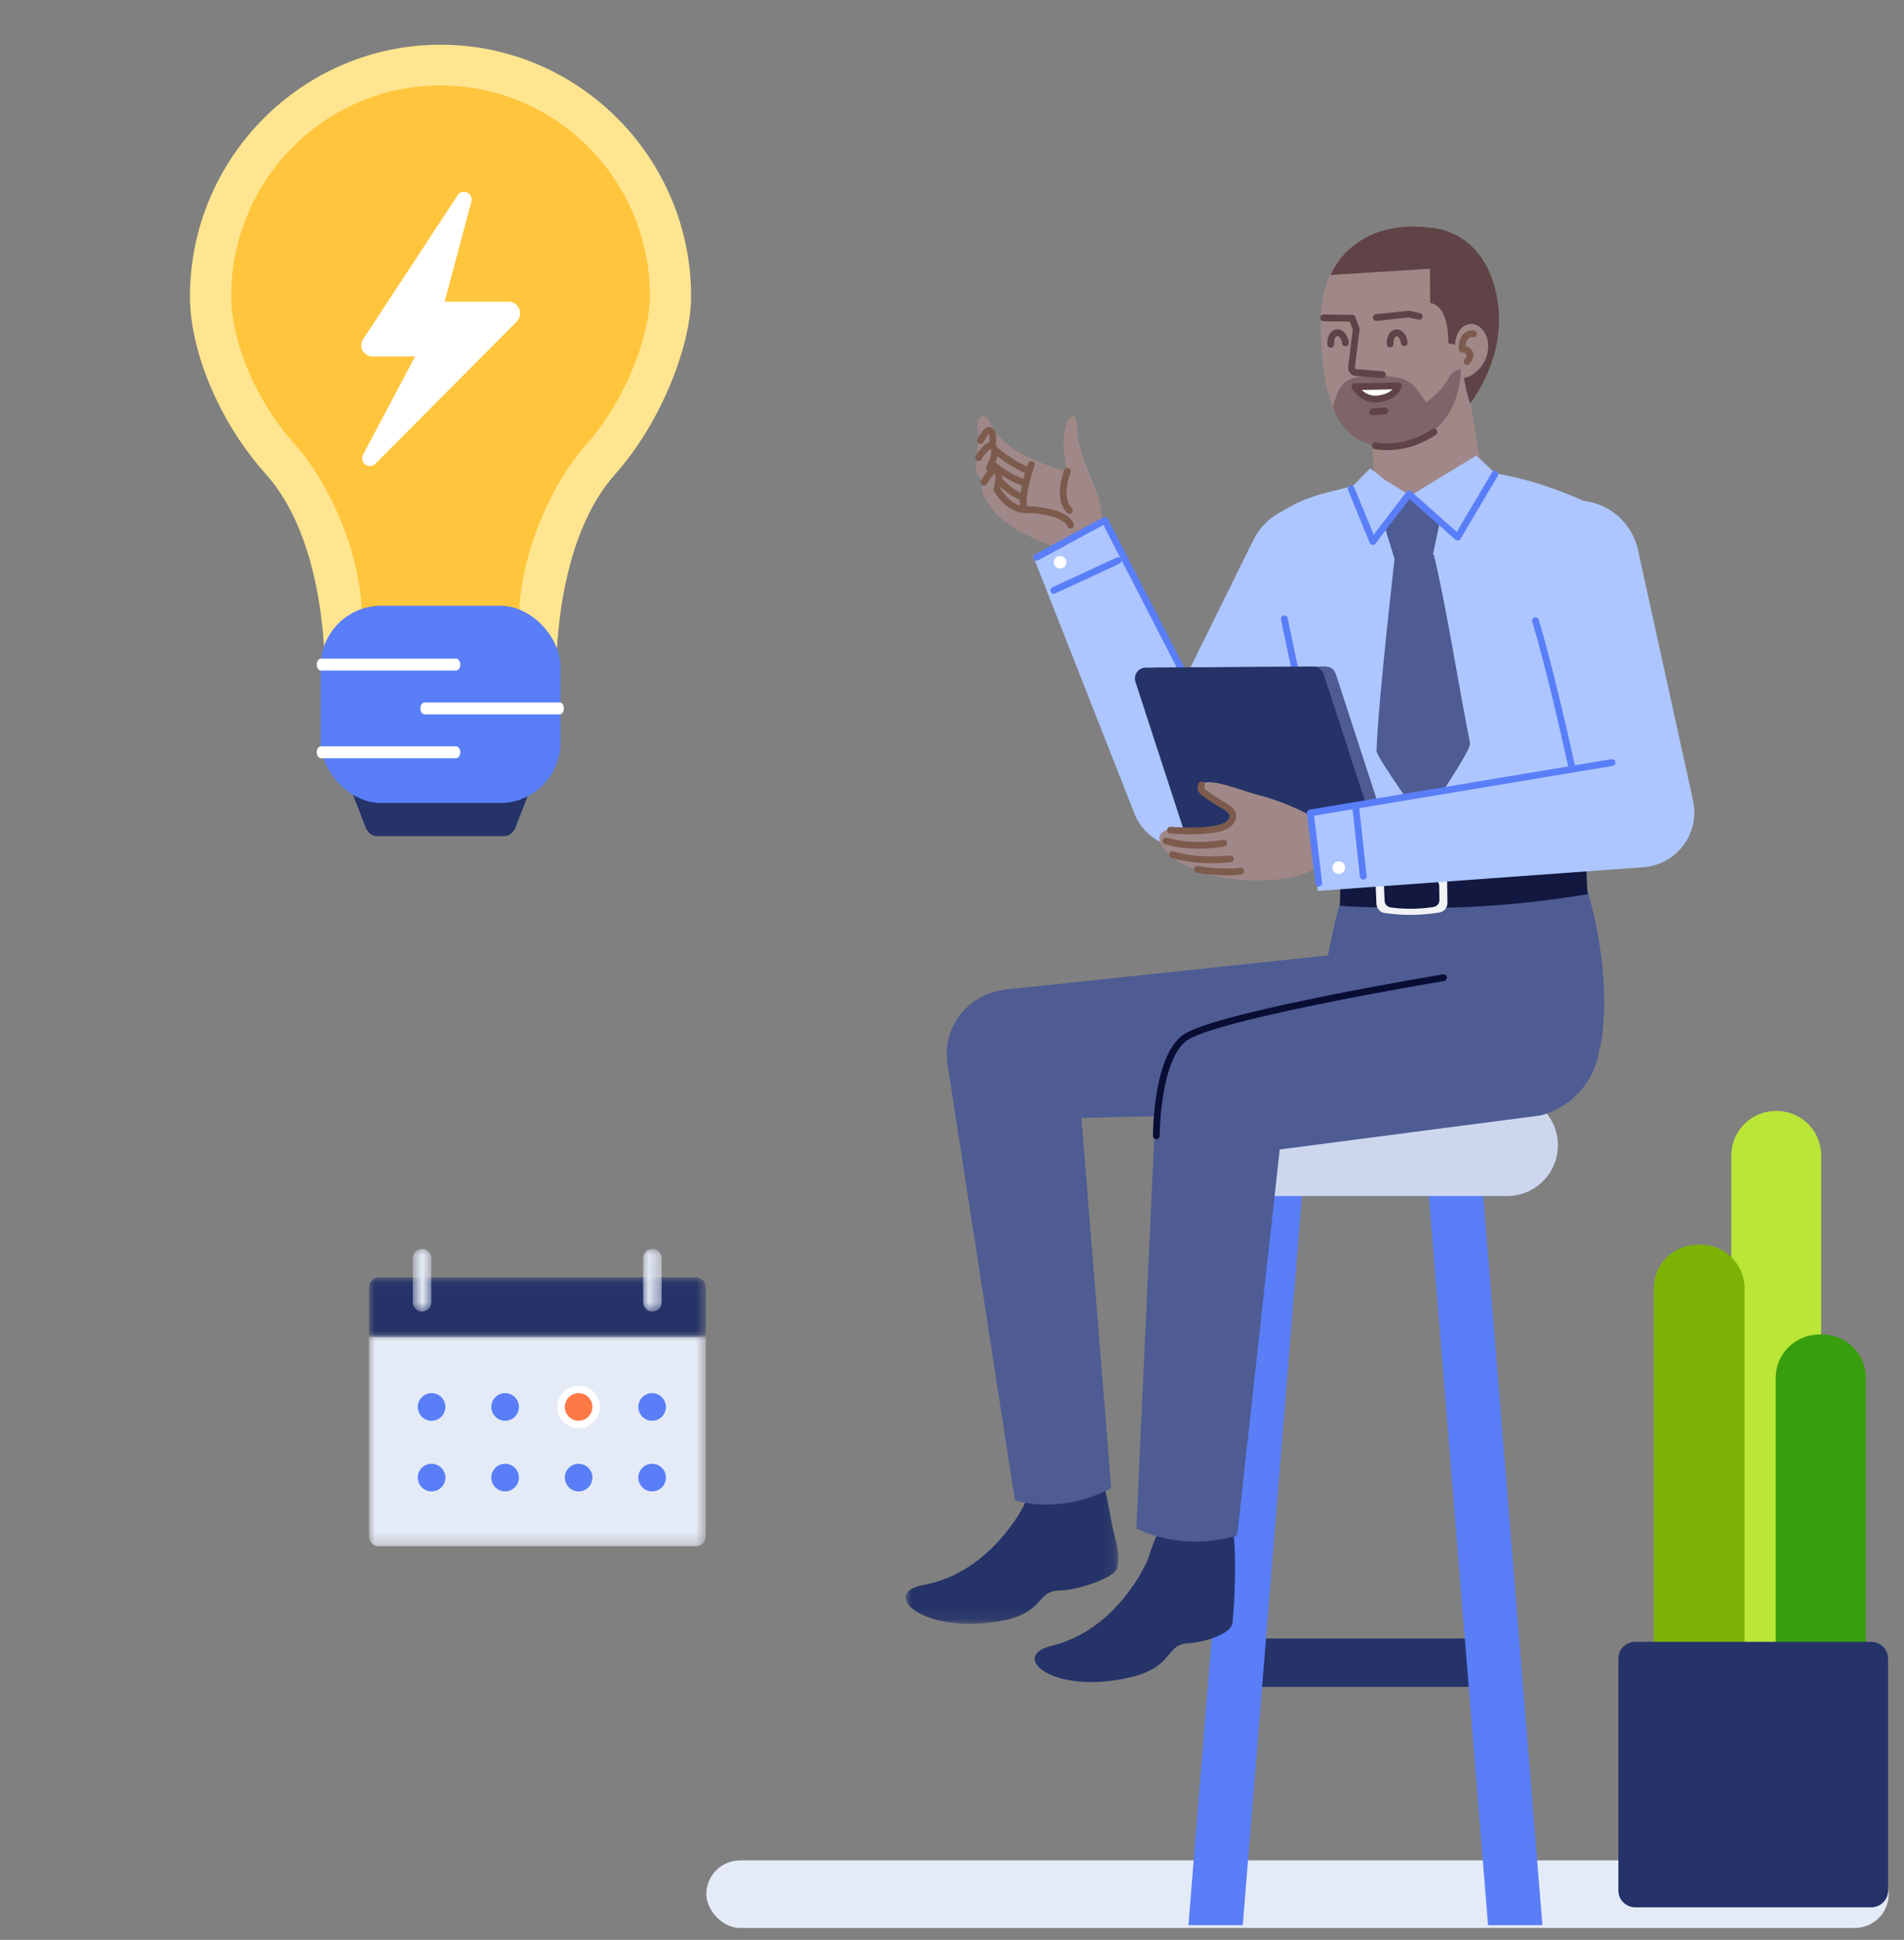 <?xml version="1.0" encoding="UTF-8"?>
<svg width="160px" height="163px" viewBox="0 0 160 163" version="1.1" xmlns="http://www.w3.org/2000/svg" xmlns:xlink="http://www.w3.org/1999/xlink">
    <rect x="0" y="0" width="160" height="163" fill="#808080" stroke="none"/>
    <title>编组 39备份 2</title>
    <defs>
        <polygon id="path-1" points="0 0.019 17.872 0.019 17.872 16.908 0 16.908"></polygon>
        <polygon id="path-3" points="0 0.007 28.306 0.007 28.306 17.752 0 17.752"></polygon>
        <polygon id="path-5" points="0 0.026 28.306 0.026 28.306 5.042 0 5.042"></polygon>
        <polygon id="path-7" points="3.682 0.002 5.241 0.002 5.241 5.267 3.682 5.267"></polygon>
        <polygon id="path-9" points="23.034 0.002 24.593 0.002 24.593 5.267 23.034 5.267"></polygon>
    </defs>
    <g id="web-能源经理工具" stroke="none" stroke-width="1" fill="none" fill-rule="evenodd">
        <g id="编组-39备份-2">
            <g id="编组-22" transform="translate(59.355, 18.925)">
                <rect id="矩形备份-10" fill="#E4EBF7" x="0" y="137.394" width="99.355" height="5.677" rx="2.839"></rect>
                <g id="2.通用组件/彩色版/长脚椅子" transform="translate(39.458, 72.955)">
                    <g id="编组" transform="translate(0.168, 0.084)">
                        <polygon id="Fill-1" fill="#253369" points="5.829 49.773 25.689 49.773 25.689 45.714 5.829 45.714"></polygon>
                        <polygon id="Fill-2" fill="#597EF7" points="20.747 4.266 26.065 69.796 30.632 69.796 25.314 4.266"></polygon>
                        <polygon id="Fill-3" fill="#597EF7" points="6.204 4.266 0.886 69.796 5.453 69.796 10.771 4.266"></polygon>
                        <path d="M4.266,8.531 C1.91,8.531 7.41256519e-14,6.621 7.41256519e-14,4.266 C7.41256519e-14,1.91 1.91,-1.1345763e-14 4.266,-1.1345763e-14 L27.67,-1.1345763e-14 C30.025,-1.1345763e-14 31.935,1.91 31.935,4.266 C31.935,6.621 30.025,8.531 27.67,8.531 L4.266,8.531 Z" id="Fill-4" fill="#CCD7EE"></path>
                    </g>
                </g>
                <g id="1.人物组件/3.商务经理/坐姿/讨论" transform="translate(16.748, 0)">
                    <g id="分组" transform="translate(0, 0.114)">
                        <path d="M16.618,26.153 C16.618,26.153 16.728,24.719 16.238,22.931 C15.749,21.144 14.422,19.003 14.408,16.854 C14.394,14.705 12.555,16.508 13.596,20.561 C10.846,19.862 7.957,18.553 7.092,16.454 C6.777,15.687 6.036,15.812 6.018,16.55 C6.001,17.289 6.296,17.982 6.296,17.982 C6.296,17.982 5.763,18.582 6.127,19.415 C5.419,20.674 6.588,21.472 6.588,21.472 C6.588,21.472 5.874,21.924 7.319,23.795 C8.816,25.734 12.802,27.013 12.802,27.013 L15.475,34.04 L19.28,31.627 L16.618,26.153 Z" id="Fill-1" fill="#A08889"></path>
                        <path d="M13.596,20.561 C13.596,20.561 12.685,22.776 13.767,23.843" id="Stroke-3" stroke="#7C5B4D" stroke-width="0.568" stroke-linecap="round" stroke-linejoin="round"></path>
                        <path d="M6.588,21.472 C6.588,21.472 7.296,20.213 7.656,20.48 C8.016,20.746 7.666,22.092 7.666,22.092 C7.666,22.092 8.662,23.787 10.005,23.778 C11.349,23.769 13.5,24.113 13.865,25.096" id="Stroke-5" stroke="#7C5B4D" stroke-width="0.568" stroke-linecap="round" stroke-linejoin="round"></path>
                        <path d="M6.127,19.415 C6.127,19.415 7.013,17.977 7.374,18.512 C7.736,19.047 7.028,20.305 7.028,20.305" id="Stroke-7" stroke="#7C5B4D" stroke-width="0.568" stroke-linecap="round" stroke-linejoin="round"></path>
                        <path d="M7.893,21.336 C8.428,21.969 8.927,22.349 9.725,22.715" id="Stroke-9" stroke="#7C5B4D" stroke-width="0.568" stroke-linecap="round" stroke-linejoin="round"></path>
                        <path d="M7.454,20.092 C7.454,20.092 8.628,21.099 9.957,21.515" id="Stroke-11" stroke="#7C5B4D" stroke-width="0.568" stroke-linecap="round" stroke-linejoin="round"></path>
                        <path d="M7.541,18.797 C7.541,18.797 8.795,19.892 10.19,20.458" id="Stroke-13" stroke="#7C5B4D" stroke-width="0.568" stroke-linecap="round" stroke-linejoin="round"></path>
                        <path d="M10.561,19.991 C10.561,19.991 9.526,22.897 10.006,23.778" id="Stroke-15" stroke="#7C5B4D" stroke-width="0.568" stroke-linecap="round" stroke-linejoin="round"></path>
                        <path d="M6.296,17.981 C6.296,17.981 6.783,16.993 7.052,17.126 C7.501,17.347 7.283,18.244 7.283,18.244" id="Stroke-17" stroke="#7C5B4D" stroke-width="0.568" stroke-linecap="round" stroke-linejoin="round"></path>
                        <path d="M20.313,112.085 C20.313,112.085 17.906,117.869 12.275,119.247 C8.588,120.149 12.469,123.448 18.94,121.884 C22.63,120.992 21.738,119.126 23.806,119.031 C25.005,118.977 27.388,118.253 27.466,117.34 C27.602,115.747 27.638,115.3 27.676,113.442 C27.902,102.433 23.59,102.239 20.313,112.085" id="Fill-19" fill="#253368"></path>
                        <path d="M3.73,69.9 L3.73,69.9 C3.539,66.961 5.701,64.395 8.629,64.085 L38.202,60.952 C41.986,60.551 45.342,63.379 45.59,67.176 C45.837,70.973 42.874,74.212 39.071,74.305 L9.341,75.03 C6.397,75.102 3.922,72.838 3.73,69.9" id="Fill-21" fill="#4E5C93"></path>
                        <g transform="translate(0, 100.497)">
                            <mask id="mask-2" fill="white">
                                <use xlink:href="#path-1"></use>
                            </mask>
                            <g id="Clip-24"></g>
                            <path d="M9.935,6.966 C9.935,6.966 7.194,12.599 1.492,13.645 C-2.241,14.33 1.44,17.85 7.992,16.667 C11.727,15.993 10.946,14.077 13.016,14.104 C14.216,14.12 17.674,13.06 17.805,12.154 C18.034,10.571 17.624,10.112 17.324,8.457 C15.366,-2.378 13.784,-2.672 9.935,6.966" id="Fill-23" fill="#253368" mask="url(#mask-2)"></path>
                        </g>
                        <path d="M17.275,105.996 L14.306,69.108 C14.059,66.031 11.302,63.779 8.238,64.148 C5.208,64.515 3.073,67.304 3.512,70.324 L9.18,107.013 C9.18,107.013 12.84,108.336 17.275,105.996" id="Fill-25" fill="#4E5C93"></path>
                        <path d="M62.667,52.918 L62.667,52.918 C65.063,52.308 66.542,49.907 66.011,47.493 L61.54,27.159 C60.9,24.245 57.973,22.441 55.082,23.179 C52.192,23.916 50.487,26.901 51.319,29.765 L57.133,49.757 C57.823,52.13 60.272,53.53 62.667,52.918" id="Fill-27" fill="#ADC6FF"></path>
                        <path d="M21.953,51.074 L21.953,51.074 C24.132,52.241 26.844,51.471 28.083,49.331 L38.52,31.317 C40.015,28.735 39.075,25.429 36.446,24.02 C33.816,22.611 30.542,23.661 29.222,26.336 L20.007,45.005 C18.913,47.221 19.773,49.907 21.953,51.074" id="Fill-29" fill="#ADC6FF"></path>
                        <path d="M16.771,24.547 L10.707,27.669 L19.328,49.572 C20.442,51.928 23.3,52.899 25.614,51.708 C27.928,50.517 28.766,47.643 27.457,45.387 L16.771,24.547 Z" id="Fill-31" fill="#ADC6FF"></path>
                        <line x1="12.451" y1="30.567" x2="17.846" y2="28.072" id="Stroke-33" stroke="#597EF7" stroke-width="0.568" stroke-linecap="round" stroke-linejoin="round"></line>
                        <polyline id="Stroke-35" stroke="#597EF7" stroke-width="0.568" stroke-linecap="round" stroke-linejoin="round" points="11.005 27.79 16.739 24.683 25.163 41.056"></polyline>
                        <path d="M13.463,27.983 C13.337,27.717 13.02,27.602 12.755,27.725 C12.489,27.848 12.375,28.162 12.5,28.428 C12.625,28.693 12.943,28.808 13.208,28.685 C13.474,28.562 13.588,28.248 13.463,27.983" id="Fill-37" fill="#FFFFFF"></path>
                        <path d="M48.327,20.119 L47.132,12.571 L38.909,13.074 L39.371,20.791 C39.4,22.624 40.556,24.29 42.303,24.842 C42.485,24.9 42.672,24.949 42.864,24.989 C45.764,25.589 48.708,23.055 48.327,20.119" id="Fill-39" fill="#A08889"></path>
                        <path d="M49.298,8.79 C48.917,14.756 45.051,17.754 41.153,18.278 C36.504,18.903 35.124,14.977 34.897,9.138 C34.667,3.21 37.033,0.984 41.41,0.479 C45.973,-0.048 49.684,2.747 49.298,8.79" id="Fill-41" fill="#A08889"></path>
                        <path d="M46.146,9.928 C46.244,9.456 46.309,8.674 47.021,8.304 C48,7.794 48.995,8.867 48.957,10.113 C48.91,11.624 47.668,12.643 46.921,12.713 C47.089,13.919 47.436,14.858 47.436,14.858 C47.436,14.858 48.809,13.173 49.506,10.566 C50.593,6.499 49.225,1.055 44.684,0.175 C37.606,-0.991 35.706,4.063 35.706,4.063 L44.051,3.545 L44.081,6.433 C44.081,6.433 45.618,6.385 45.602,9.806 L46.146,9.928 Z" id="Fill-43" fill="#604346"></path>
                        <polyline id="Stroke-45" stroke="#604346" stroke-width="0.568" stroke-linecap="round" stroke-linejoin="round" points="39.551 7.649 42.282 7.353 43.16 7.543"></polyline>
                        <path d="M43.78,14.799 C42.677,13.494 42.864,12.454 39.068,12.539 C36.607,12.594 36.457,13.459 35.888,15.101 C36.643,17.487 38.765,18.847 41.385,18.413 C46.889,17.5 46.655,11.935 46.655,11.935 C46.655,11.935 45.892,12.203 45.676,12.641 C45.079,13.851 44.184,14.312 43.78,14.799" id="Fill-47" fill="#7F6567"></path>
                        <path d="M37.737,13.449 C37.737,13.449 39.466,13.437 41.41,13.374 C41.41,13.374 41.21,14.335 39.628,14.484 C38.387,14.6 37.737,13.449 37.737,13.449" id="Fill-49" fill="#FFFFFF"></path>
                        <path d="M37.737,13.449 C37.737,13.449 39.466,13.437 41.41,13.374 C41.41,13.374 41.21,14.335 39.628,14.484 C38.387,14.6 37.737,13.449 37.737,13.449 Z" id="Stroke-51" stroke="#604346" stroke-width="0.568" stroke-linecap="round" stroke-linejoin="round"></path>
                        <path d="M40.07,12.445 L37.9,12.267 C37.65,12.286 37.443,12.073 37.469,11.823 L37.866,8.618 L37.522,7.687" id="Stroke-53" stroke="#604346" stroke-width="0.568" stroke-linecap="round" stroke-linejoin="round"></path>
                        <line x1="39.252" y1="15.569" x2="40.281" y2="15.496" id="Stroke-55" stroke="#604346" stroke-width="0.568" stroke-linecap="round" stroke-linejoin="round"></line>
                        <line x1="35.13" y1="7.672" x2="37.395" y2="7.699" id="Stroke-57" stroke="#604346" stroke-width="0.568" stroke-linecap="round" stroke-linejoin="round"></line>
                        <path d="M39.462,18.423 C39.462,18.423 41.921,18.962 44.393,17.253" id="Stroke-59" stroke="#604346" stroke-width="0.568" stroke-linecap="round" stroke-linejoin="round"></path>
                        <path d="M47.729,9.008 C47.729,9.008 46.719,8.846 46.757,10.288 C47.597,10.337 47.53,10.986 47.177,11.34" id="Stroke-61" stroke="#7C5B4D" stroke-width="0.568" stroke-linecap="round" stroke-linejoin="round"></path>
                        <path d="M35.725,9.891 C35.678,9.382 35.914,8.944 36.253,8.912 C36.591,8.88 36.905,9.267 36.953,9.776" id="Stroke-63" stroke="#604346" stroke-width="0.568" stroke-linecap="round" stroke-linejoin="round"></path>
                        <path d="M40.718,9.87 C40.672,9.379 40.899,8.957 41.225,8.926 C41.552,8.895 41.854,9.268 41.9,9.759" id="Stroke-65" stroke="#604346" stroke-width="0.568" stroke-linecap="round" stroke-linejoin="round"></path>
                        <path d="M35.583,50.484 C35.583,50.484 30.501,28.347 30.906,24.426 C33.63,22.504 34.869,22.537 39.699,21.272 C40.592,21.038 41.956,22.772 43.034,22.604 C44.628,22.355 45.839,20.379 47.375,20.477 C53.346,20.857 58.813,23.957 58.813,23.957 L56.621,50.127 C56.621,50.127 58.826,55.321 53.263,55.357 C49.522,55.381 42.016,56.172 36.86,55.175 C35.42,54.897 35.108,52.321 35.583,50.484" id="Fill-67" fill="#ADC6FF"></path>
                        <polygon id="Fill-69" fill="#ADC6FF" points="39.042 20.309 37.44 21.933 39.385 26.141 42.241 22.861"></polygon>
                        <polygon id="Fill-71" fill="#ADC6FF" points="42.336 22.669 47.959 19.234 49.517 20.704 46.385 25.904"></polygon>
                        <polygon id="Fill-73" fill="#4E5C93" points="40.242 25.176 42.432 22.668 44.876 24.89 44.256 27.836 41.124 28.048"></polygon>
                        <path d="M44.389,27.571 L41.125,27.589 C41.125,27.589 39.732,39.619 39.57,44.032 C39.549,44.595 43.445,49.953 43.445,49.953 C43.445,49.953 47.558,44.045 47.43,43.405 C46.439,38.424 45.437,31.909 44.389,27.571" id="Fill-75" fill="#4E5C93"></path>
                        <polyline id="Stroke-77" stroke="#597EF7" stroke-width="0.568" stroke-linecap="round" stroke-linejoin="round" points="37.44 22.029 39.259 26.461 42.303 22.477 46.387 26.095 49.517 20.8"></polyline>
                        <path d="M31.824,32.956 C33.607,41.577 35.582,50.388 35.582,50.388 C35.582,50.388 34.271,54.274 37.052,55.174" id="Stroke-79" stroke="#597EF7" stroke-width="0.568" stroke-linecap="round" stroke-linejoin="round"></path>
                        <path d="M57.294,55.746 C57.294,55.746 38.339,58.282 36.937,56.483 C36.321,55.691 35.434,62.343 33.972,68.239 C34.752,69.754 40.637,72.261 44.021,73.756 C45.3,74.321 46.461,73.984 46.461,73.984 C48.139,74.4 58.339,69.039 58.339,69.039 C58.339,69.039 59.65,64.043 57.294,55.746" id="Fill-81" fill="#4E5C93"></path>
                        <path d="M36.545,54.763 L36.489,57.064 C36.489,57.064 38.342,57.276 44.77,57.234 C51.293,57.192 57.296,56.092 57.296,56.092 L57.204,54.006 C57.204,54.006 43.856,54.299 36.545,54.763" id="Fill-83" fill="#12183F"></path>
                        <path d="M39.564,56.905 L39.493,55.234 C39.473,54.763 39.838,54.375 40.289,54.392 C41.37,54.431 43.278,54.468 44.658,54.313 C45.109,54.263 45.502,54.633 45.508,55.107 L45.529,56.816 C45.534,57.215 45.26,57.556 44.883,57.623 C43.987,57.781 42.257,57.981 40.231,57.672 C39.862,57.616 39.58,57.294 39.564,56.905" id="Fill-85" fill="#F1F2F6"></path>
                        <path d="M40.253,56.667 L40.2,55.485 C40.184,55.152 40.467,54.877 40.814,54.889 C41.648,54.916 43.121,54.94 44.185,54.83 C44.533,54.794 44.836,55.056 44.84,55.391 L44.855,56.599 C44.859,56.882 44.647,57.123 44.356,57.171 C43.665,57.283 42.33,57.426 40.767,57.209 C40.482,57.17 40.265,56.942 40.253,56.667" id="Fill-87" fill="#12183F"></path>
                        <path d="M52.926,33.107 C52.926,33.107 54.102,36.84 56.078,45.843" id="Stroke-89" stroke="#597EF7" stroke-width="0.568" stroke-linecap="round" stroke-linejoin="round"></path>
                        <path d="M40.189,53.811 L26.102,53.903 C25.707,53.905 25.355,53.652 25.233,53.276 L20.335,38.242 C20.145,37.658 20.578,37.058 21.192,37.054 L35.279,36.962 C35.674,36.96 36.025,37.213 36.148,37.589 L41.046,52.623 C41.236,53.207 40.803,53.807 40.189,53.811" id="Fill-91" fill="#4E5C93"></path>
                        <path d="M39.166,53.818 L25.079,53.909 C24.684,53.912 24.332,53.659 24.21,53.283 L19.312,38.249 C19.122,37.665 19.555,37.065 20.169,37.06 L34.256,36.969 C34.651,36.966 35.002,37.22 35.125,37.595 L40.023,52.629 C40.213,53.214 39.78,53.814 39.166,53.818" id="Fill-93" fill="#253368"></path>
                        <path d="M28.928,54.941 C28.928,54.941 34.063,55.205 35.23,53.08 C36.287,51.155 34.024,49.494 34.024,49.494 C34.024,49.494 32.106,48.398 29.715,47.783 C28.148,47.38 25.288,46.169 24.859,46.917 C24.3,47.892 27.431,48.652 27.548,49.458 C27.784,51.09 22.728,50.414 21.846,50.745 C20.121,51.392 22.767,54.671 28.928,54.941" id="Fill-95" fill="#A08889"></path>
                        <path d="M26.729,51.803 C26.729,51.803 24.187,52.326 21.874,51.616" id="Stroke-97" stroke="#7C5B4D" stroke-width="0.568" stroke-linecap="round" stroke-linejoin="round"></path>
                        <path d="M22.416,52.768 C22.416,52.768 24.293,53.437 27.287,53.126" id="Stroke-99" stroke="#7C5B4D" stroke-width="0.568" stroke-linecap="round" stroke-linejoin="round"></path>
                        <path d="M28.163,54.157 C28.163,54.157 26.888,54.376 24.521,54.017" id="Stroke-101" stroke="#7C5B4D" stroke-width="0.568" stroke-linecap="round" stroke-linejoin="round"></path>
                        <path d="M22.255,50.714 C22.255,50.714 26.445,51.078 27.254,50.085 C28.062,49.092 26.637,48.668 25.791,48.078 C24.946,47.488 24.691,47.391 24.859,46.917" id="Stroke-103" stroke="#7C5B4D" stroke-width="0.568" stroke-linecap="round" stroke-linejoin="round"></path>
                        <path d="M33.769,49.205 L34.634,55.818 L62.038,53.827 C64.636,53.612 66.549,51.277 66.247,48.692 C65.945,46.107 63.549,44.313 60.976,44.745 L33.769,49.205 Z" id="Fill-105" fill="#ADC6FF"></path>
                        <line x1="38.458" y1="54.583" x2="37.812" y2="48.674" id="Stroke-107" stroke="#597EF7" stroke-width="0.568" stroke-linecap="round" stroke-linejoin="round"></line>
                        <polyline id="Stroke-109" stroke="#597EF7" stroke-width="0.568" stroke-linecap="round" stroke-linejoin="round" points="34.718 55.169 34.013 49.266 59.371 45.032"></polyline>
                        <path d="M36.343,53.338 C36.052,53.373 35.841,53.636 35.873,53.927 C35.905,54.218 36.167,54.427 36.458,54.392 C36.75,54.358 36.96,54.094 36.928,53.803 C36.896,53.512 36.634,53.304 36.343,53.338" id="Fill-111" fill="#FFFFFF"></path>
                        <path d="M20.73,72.429 L20.73,72.429 C20.847,69.954 22.605,67.864 25.024,67.326 L49.457,61.885 C53.049,60.629 56.964,62.614 58.073,66.253 L58.073,66.253 C59.183,69.892 57.041,73.724 53.359,74.685 L26.928,78.134 C23.537,78.577 20.57,75.846 20.73,72.429" id="Fill-113" fill="#4E5C93"></path>
                        <path d="M27.863,109.975 L31.917,73.19 C32.255,70.123 29.973,67.389 26.895,67.174 C23.85,66.961 21.227,69.297 21.087,72.346 L19.388,109.382 C19.388,109.382 23.067,111.435 27.863,109.975" id="Fill-115" fill="#4E5C93"></path>
                        <path d="M21.066,76.398 C21.066,76.398 21.063,69.41 23.74,67.986 C27.326,66.077 45.193,63.114 45.193,63.114" id="Stroke-117" stroke="#090D33" stroke-width="0.568" stroke-linecap="round" stroke-linejoin="round"></path>
                    </g>
                </g>
                <g id="分组" transform="translate(76.645, 74.374)">
                    <g transform="translate(9.488, 0)" fill="#BAE637" id="Fill-1">
                        <path d="M7.551,46.555 L0.003,46.555 L0.003,3.773 C0.003,1.714 1.684,0.046 3.757,0.046 L3.797,0.046 C5.87,0.046 7.551,1.714 7.551,3.773 C7.551,13.565 7.551,20.909 7.551,25.805 C7.551,30.416 7.551,37.332 7.551,46.555 Z"></path>
                    </g>
                    <path d="M20.792,48.438 L13.222,48.438 L13.222,22.459 C13.222,20.455 14.866,18.83 16.893,18.83 L17.121,18.83 C19.148,18.83 20.792,20.455 20.792,22.459 L20.792,48.438 Z" id="Fill-3" fill="#389E0D"></path>
                    <path d="M10.598,46.408 L2.977,46.408 L2.977,14.937 C2.977,12.922 4.626,11.288 6.658,11.288 L6.917,11.288 C8.95,11.288 10.598,12.922 10.598,14.937 L10.598,46.408 Z" id="Fill-5" fill="#7CB305"></path>
                    <g transform="translate(0, 44.617)" fill="#253369" id="Fill-7">
                        <path d="M21.242,22.347 L1.419,22.347 C0.635,22.347 0,21.719 0,20.943 L0,1.443 C0,0.667 0.635,0.039 1.419,0.039 L21.242,0.039 C22.026,0.039 22.661,0.667 22.661,1.443 L22.661,20.943 C22.661,21.719 22.026,22.347 21.242,22.347"></path>
                    </g>
                </g>
            </g>
            <g id="编组" transform="translate(28.387, 100.645)">
                <g id="分组" transform="translate(2.621, 4.292)">
                    <g transform="translate(0, 7.239)">
                        <mask id="mask-4" fill="white">
                            <use xlink:href="#path-3"></use>
                        </mask>
                        <g id="Clip-2"></g>
                        <path d="M0.828,17.752 C0.373,17.752 -3.45200629e-06,17.379 -3.45200629e-06,16.923 L-3.45200629e-06,0.007 L28.306,0.007 L28.306,16.923 C28.306,17.379 27.934,17.752 27.478,17.752 L0.828,17.752 Z" id="Fill-1" fill="#E4EBF7" mask="url(#mask-4)"></path>
                    </g>
                    <g transform="translate(0, 2.369)">
                        <mask id="mask-6" fill="white">
                            <use xlink:href="#path-5"></use>
                        </mask>
                        <g id="Clip-4"></g>
                        <path d="M28.306,5.042 L-3.45200629e-06,5.042 L-3.45200629e-06,0.854 C-3.45200629e-06,0.396 0.371,0.026 0.828,0.026 L27.479,0.026 C27.936,0.026 28.306,0.396 28.306,0.854 L28.306,5.042 Z" id="Fill-3" fill="#253369" mask="url(#mask-6)"></path>
                    </g>
                    <path d="M6.421,13.281 C6.421,13.922 5.902,14.441 5.261,14.441 C4.62,14.441 4.101,13.922 4.101,13.281 C4.101,12.64 4.62,12.12 5.261,12.12 C5.902,12.12 6.421,12.64 6.421,13.281" id="Fill-5" fill="#597EF7"></path>
                    <path d="M12.598,13.281 C12.598,13.922 12.079,14.441 11.438,14.441 C10.798,14.441 10.278,13.922 10.278,13.281 C10.278,12.64 10.798,12.12 11.438,12.12 C12.079,12.12 12.598,12.64 12.598,13.281" id="Fill-7" fill="#597EF7"></path>
                    <path d="M19.4,13.281 C19.4,14.267 18.601,15.066 17.615,15.066 C16.63,15.066 15.831,14.267 15.831,13.281 C15.831,12.295 16.63,11.496 17.615,11.496 C18.601,11.496 19.4,12.295 19.4,13.281" id="Fill-9" fill="#FFFFFF"></path>
                    <path d="M18.775,13.281 C18.775,13.922 18.256,14.441 17.615,14.441 C16.975,14.441 16.456,13.922 16.456,13.281 C16.456,12.64 16.975,12.12 17.615,12.12 C18.256,12.12 18.775,12.64 18.775,13.281" id="Fill-11" fill="#FF7946"></path>
                    <path d="M24.952,13.281 C24.952,13.922 24.433,14.441 23.793,14.441 C23.152,14.441 22.633,13.922 22.633,13.281 C22.633,12.64 23.152,12.12 23.793,12.12 C24.433,12.12 24.952,12.64 24.952,13.281" id="Fill-13" fill="#597EF7"></path>
                    <path d="M6.421,19.217 C6.421,19.858 5.902,20.377 5.261,20.377 C4.62,20.377 4.101,19.858 4.101,19.217 C4.101,18.576 4.62,18.057 5.261,18.057 C5.902,18.057 6.421,18.576 6.421,19.217" id="Fill-15" fill="#597EF7"></path>
                    <path d="M12.598,19.217 C12.598,19.858 12.079,20.377 11.438,20.377 C10.798,20.377 10.278,19.858 10.278,19.217 C10.278,18.576 10.798,18.057 11.438,18.057 C12.079,18.057 12.598,18.576 12.598,19.217" id="Fill-17" fill="#597EF7"></path>
                    <path d="M18.775,19.217 C18.775,19.858 18.256,20.377 17.615,20.377 C16.975,20.377 16.456,19.858 16.456,19.217 C16.456,18.576 16.975,18.057 17.615,18.057 C18.256,18.057 18.775,18.576 18.775,19.217" id="Fill-19" fill="#597EF7"></path>
                    <path d="M24.952,19.217 C24.952,19.858 24.433,20.377 23.793,20.377 C23.152,20.377 22.633,19.858 22.633,19.217 C22.633,18.576 23.152,18.057 23.793,18.057 C24.433,18.057 24.952,18.576 24.952,19.217" id="Fill-21" fill="#597EF7"></path>
                    <mask id="mask-8" fill="white">
                        <use xlink:href="#path-7"></use>
                    </mask>
                    <g id="Clip-24"></g>
                    <path d="M4.462,5.267 L4.462,5.267 C4.033,5.267 3.682,4.916 3.682,4.487 L3.682,0.782 C3.682,0.353 4.033,0.002 4.462,0.002 C4.89,0.002 5.241,0.353 5.241,0.782 L5.241,4.487 C5.241,4.916 4.89,5.267 4.462,5.267" id="Fill-23" fill="#E4EBF7" mask="url(#mask-8)"></path>
                    <mask id="mask-10" fill="white">
                        <use xlink:href="#path-9"></use>
                    </mask>
                    <g id="Clip-26"></g>
                    <path d="M23.813,5.267 L23.813,5.267 C23.384,5.267 23.034,4.916 23.034,4.487 L23.034,0.782 C23.034,0.353 23.384,0.002 23.813,0.002 C24.242,0.002 24.593,0.353 24.593,0.782 L24.593,4.487 C24.593,4.916 24.242,5.267 23.813,5.267" id="Fill-25" fill="#E4EBF7" mask="url(#mask-10)"></path>
                </g>
            </g>
            <g id="编组" fill-rule="nonzero">
                <g id="资源-19" transform="translate(15.966, 3.757)">
                    <path d="M42.11,21.147 C42.11,9.522 32.683,0 21.055,0 C9.427,0 0,9.522 0,21.147 C0,25.748 2.443,31.691 6.366,36.072 C10.256,40.414 11.364,47.723 11.364,53.551 L11.364,55.837 L30.747,55.837 L30.747,53.571 C30.747,47.742 31.855,40.447 35.725,36.091 C39.661,31.665 42.11,25.194 42.11,21.147 Z" id="路径" fill="#FFE58F"></path>
                    <path d="M38.645,21.09 C38.645,11.38 30.772,3.424 21.055,3.424 C11.339,3.424 3.468,11.379 3.468,21.09 C3.468,24.937 5.508,29.899 8.786,33.559 C12.035,37.186 14.447,43.292 14.447,48.161 L14.447,50.068 L27.664,50.068 L27.664,48.177 C27.664,43.308 30.077,37.213 33.31,33.575 C36.599,29.877 38.645,24.472 38.645,21.091 L38.645,21.09 Z" id="路径" fill="#FFC53D"></path>
                    <path d="M26.399,66.5 L15.711,66.5 C15.338,66.5 14.997,66.257 14.794,65.858 L13.34,62.097 L28.772,62.097 L27.318,65.858 C27.114,66.257 26.774,66.5 26.401,66.5 L26.399,66.5 Z" id="路径" fill="#253369"></path>
                    <rect id="矩形" fill="#597EF7" x="10.98" y="47.143" width="20.151" height="16.573" rx="5.087"></rect>
                    <path d="M22.358,51.584 C22.555,51.584 22.714,51.808 22.714,52.084 C22.714,52.353 22.563,52.572 22.374,52.583 L22.358,52.584 L11.006,52.584 C10.809,52.584 10.65,52.36 10.65,52.084 C10.65,51.815 10.801,51.596 10.99,51.584 L11.006,51.584 L22.358,51.584 Z" id="路径" fill="#FFFFFF"></path>
                    <path d="M22.358,58.952 C22.555,58.952 22.714,59.176 22.714,59.452 C22.714,59.721 22.563,59.94 22.374,59.952 L22.358,59.952 L11.006,59.952 C10.809,59.952 10.65,59.728 10.65,59.452 C10.65,59.183 10.801,58.964 10.99,58.953 L11.006,58.952 L22.358,58.952 Z" id="路径" fill="#FFFFFF"></path>
                    <path d="M31.066,55.268 C31.262,55.268 31.422,55.491 31.422,55.768 C31.422,56.036 31.271,56.256 31.081,56.267 L31.066,56.268 L19.713,56.268 C19.517,56.268 19.357,56.044 19.357,55.768 C19.357,55.499 19.508,55.279 19.698,55.268 L19.713,55.268 L31.066,55.268 Z" id="路径" fill="#FFFFFF"></path>
                    <path d="M22.491,12.648 L14.555,24.737 C14.128,25.393 14.587,26.199 15.356,26.199 L18.912,26.199 L14.54,34.456 C14.214,35.123 15.055,35.743 15.57,35.215 L27.458,23.272 C28.065,22.65 27.634,21.588 26.776,21.588 L21.4,21.588 L23.649,13.175 C23.825,12.457 22.891,12.036 22.491,12.648 Z" id="路径" fill="#FFFFFF"></path>
                </g>
            </g>
        </g>
    </g>
</svg>